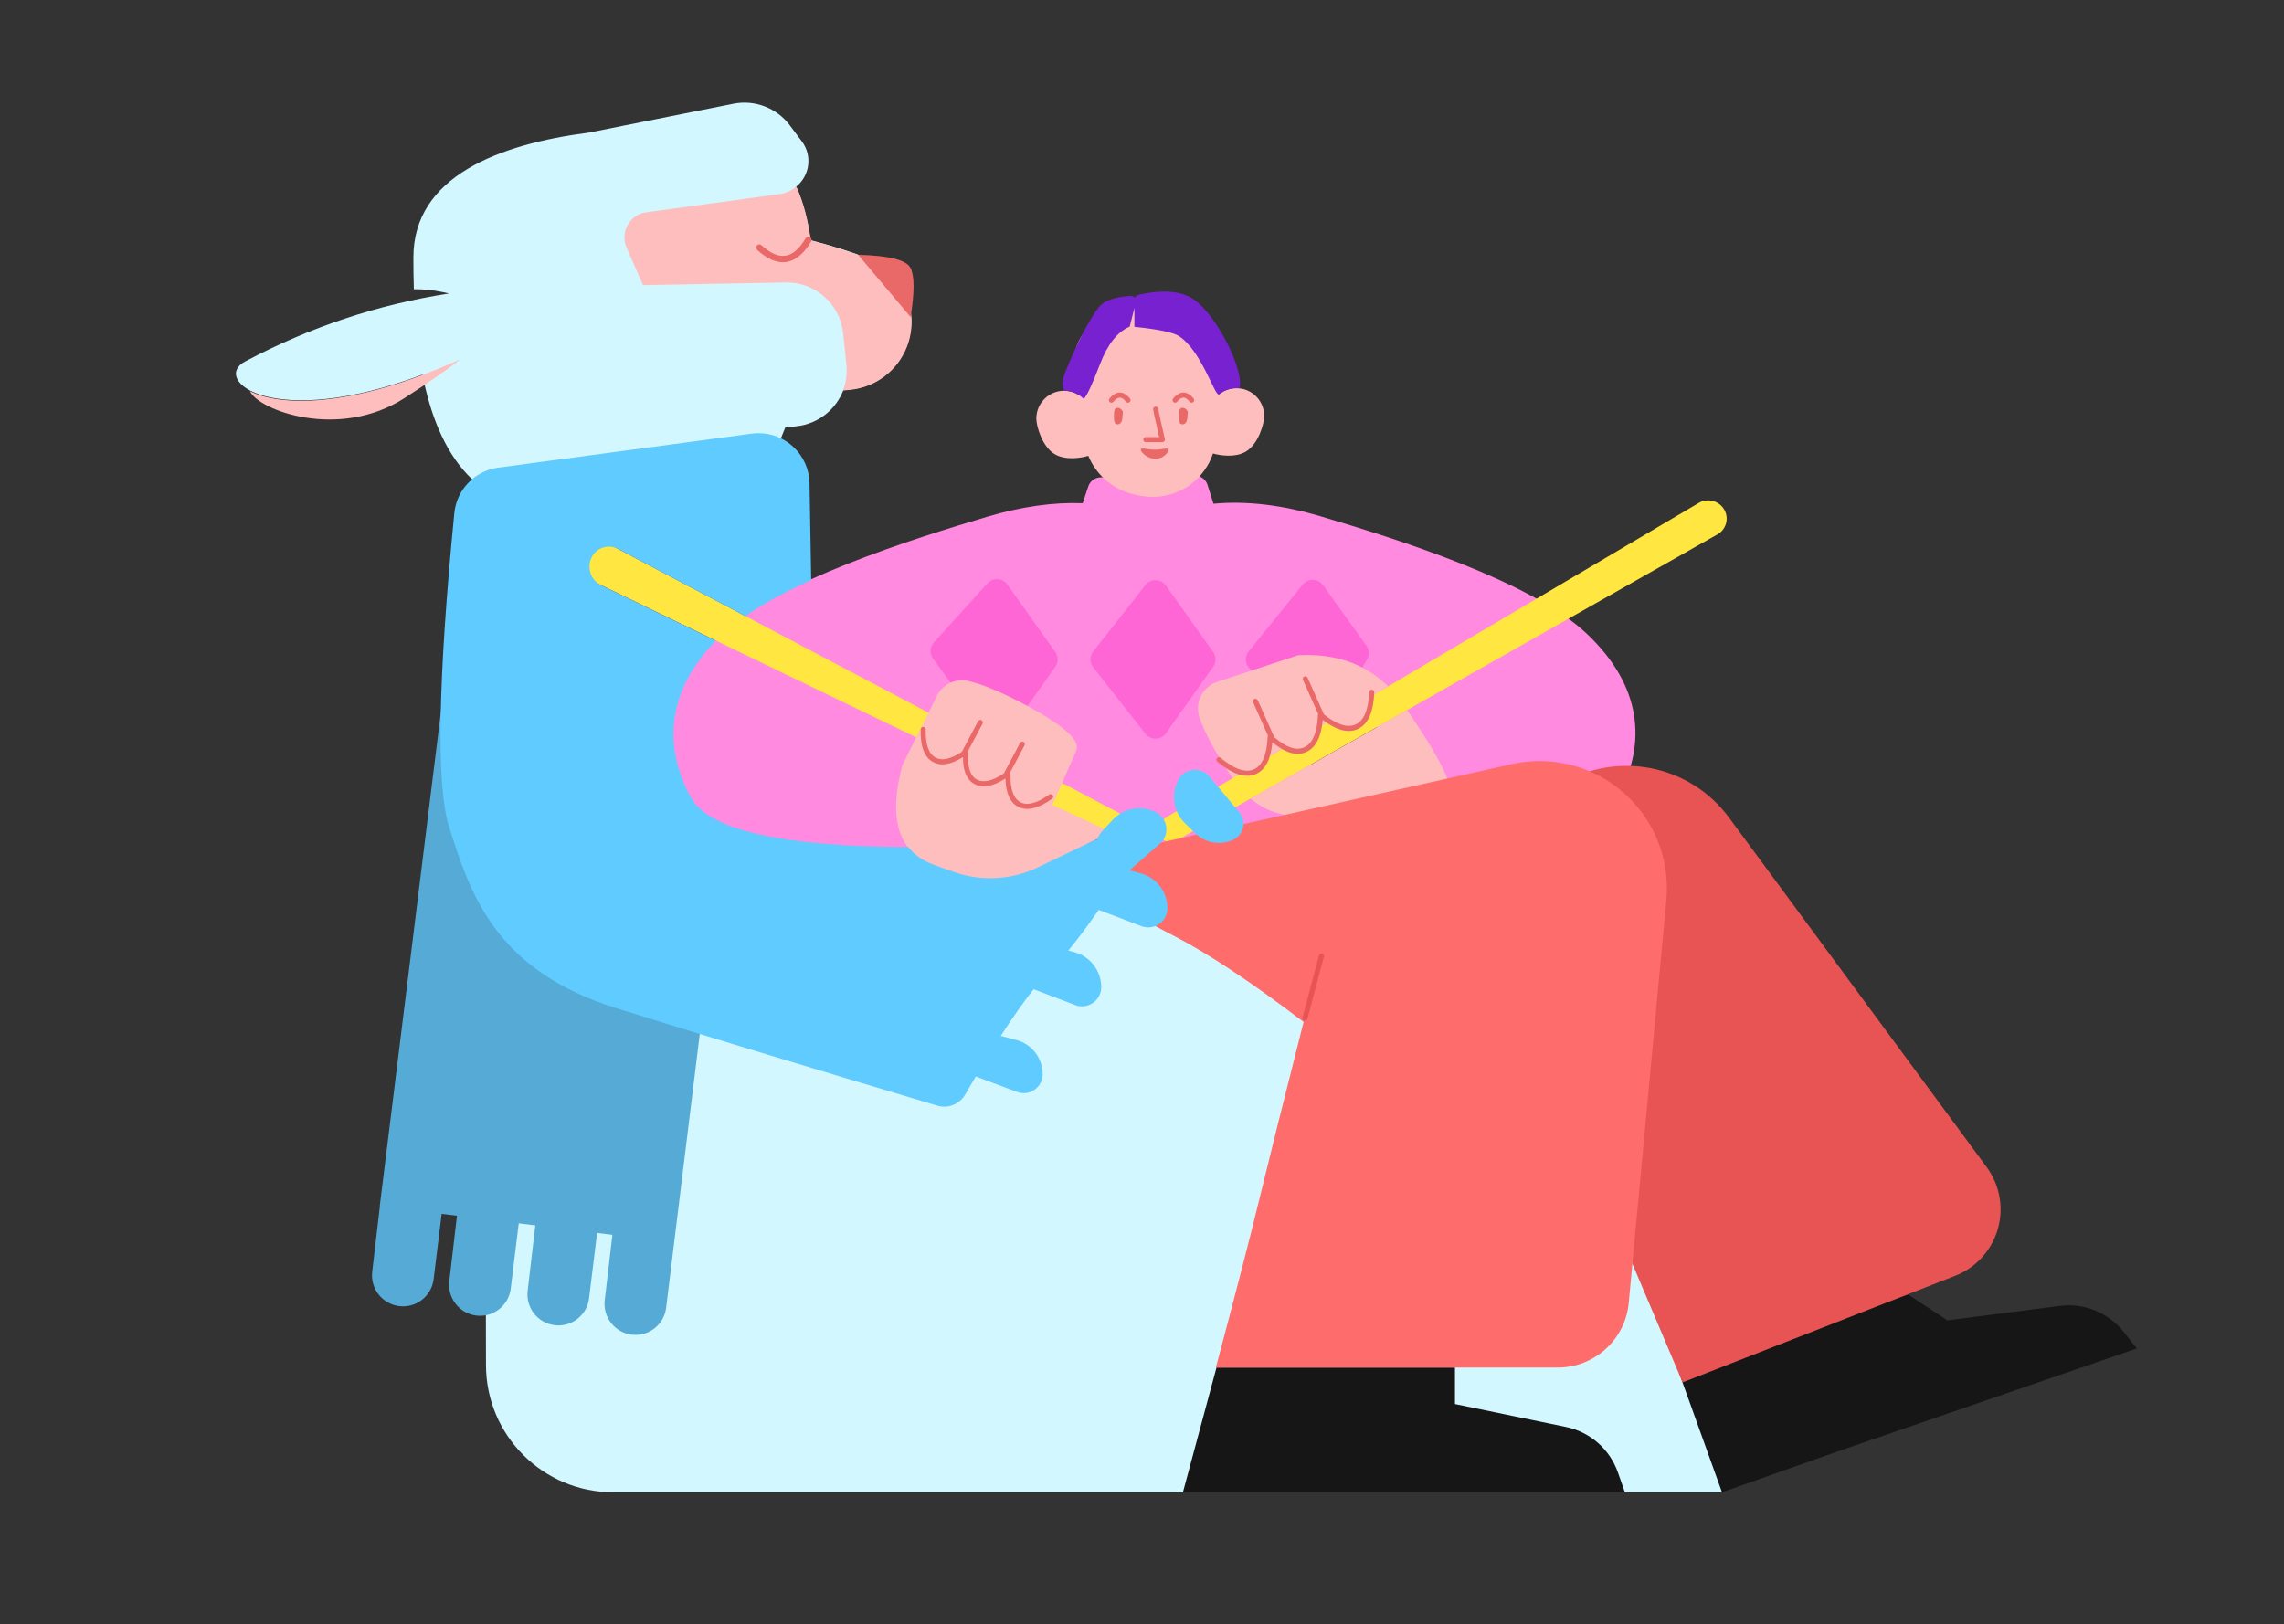 <?xml version="1.0" encoding="UTF-8"?>
<svg width="1794px" height="1276px" viewBox="0 0 1794 1276" version="1.1" xmlns="http://www.w3.org/2000/svg" xmlns:xlink="http://www.w3.org/1999/xlink">
    <rect x="0" y="0" width="1794" height="1276" fill="#333333" stroke="none"/>
    <!-- Generator: Sketch 56.1 (81669) - https://sketch.com -->
    <title>Natutal Cloth</title>
    <desc>Created with Sketch.</desc>
    <g id="Natutal-Cloth" stroke="none" stroke-width="1" fill="none" fill-rule="evenodd">
        <path d="M352.776,230.572 C350.851,230.144 348.927,229.736 347.005,229.346 C339.679,227.859 332.362,227.149 325.054,227.217 C324.785,218.464 324.704,210.064 324.704,202.222 C324.704,138.625 391.988,113.288 462.255,104.226 L576.017,81.493 C592.813,78.136 610.045,84.718 620.327,98.417 L629.824,111.07 C638.211,122.243 636.152,138.011 625.316,146.675 C630.848,158.721 634.389,172.819 636.573,188.654 C653.83,193.164 668.859,197.919 681.661,202.917 C709.195,213.669 722.8,244.706 712.049,272.24 C704.657,291.17 687.182,304.281 666.94,306.083 C665.39,306.221 663.897,306.354 662.46,306.482 C656.713,321.535 642.967,332.921 625.873,334.857 L616.802,335.884 C609.776,353.755 601.134,373.463 590.876,395.008 C544.905,400.573 508.527,403.355 481.744,403.355 C446.881,403.355 393.254,400.454 367.303,373.046 C348.33,353.008 337.735,324.423 331.857,294.319 C213.367,338.692 165.882,298.165 192.503,284.01 C243.193,257.058 296.617,239.246 352.776,230.572 Z M1352.562,1172.395 L481.72,1172.395 C426.574,1172.395 381.837,1127.752 381.72,1072.606 L380.863,668.011 C518.588,655.189 712.256,655.189 961.868,668.011 C1211.479,680.832 1341.71,848.96 1352.562,1172.395 Z" id="Combined-Shape" fill="#D2F7FF"></path>
        <path d="M625.482,146.655 C631.088,158.762 634.668,172.957 636.869,188.916 C654.126,193.426 669.155,198.181 681.957,203.179 C709.491,213.931 723.096,244.967 712.345,272.502 C704.953,291.432 687.478,304.543 667.236,306.345 C665.474,306.502 663.785,306.652 662.17,306.796 C664.565,300.496 665.56,293.555 664.814,286.397 L662.25,261.804 C659.854,238.821 640.266,221.496 617.163,221.926 L505.066,224.009 L492.156,194.544 C491.581,193.231 491.148,191.86 490.866,190.454 C488.735,179.837 495.437,169.497 505.906,167.046 L612.39,152.462 C616.737,151.867 620.859,150.172 624.368,147.539 C624.75,147.253 625.121,146.958 625.482,146.655 Z M360.74,282.626 C360.331,283.12 359.862,283.578 359.335,283.989 C349.438,291.708 335.499,301.335 317.52,312.872 C266.243,345.776 203.004,322.438 196.315,307.275 C218.606,318.811 273.727,321.817 360.74,282.626 Z" id="Combined-Shape" fill="#FFBEBE"></path>
        <path d="M674.053,200.176 C698.373,200.776 712.1,204.251 715.234,210.6 C718.368,216.949 718.368,229.781 715.234,249.098 L674.053,200.176 Z M632.814,187.148 C633.516,185.959 635.048,185.563 636.238,186.264 C637.427,186.966 637.823,188.498 637.122,189.688 C625.786,208.915 611.09,211.242 594.764,196.367 C593.744,195.437 593.67,193.856 594.6,192.835 C595.53,191.815 597.111,191.741 598.132,192.671 C612.098,205.397 623.081,203.657 632.814,187.148 Z" id="Combined-Shape" fill="#E96868"></path>
        <path d="M503.265,963.223 L491.147,963.223 L491.147,1014.986 C491.147,1028.372 480.296,1039.223 466.91,1039.223 C453.504,1039.223 442.616,1028.393 442.544,1014.987 L442.265,963.223 L429.147,963.223 L429.147,1014.986 C429.147,1028.372 418.296,1039.223 404.91,1039.223 C391.504,1039.223 380.616,1028.393 380.544,1014.987 L380.265,963.223 L368.147,963.223 L368.147,1014.986 C368.147,1028.372 357.296,1039.223 343.91,1039.223 C330.504,1039.223 319.616,1028.393 319.544,1014.987 L319.265,963.223 L319.147,963.223 L319.163,944.262 L319.147,941.223 L319.166,941.225 L319.52,530.395 L552.147,627.223 L552.147,954.65 L552.147,1014.986 C552.147,1028.372 541.296,1039.223 527.91,1039.223 C514.504,1039.223 503.616,1028.393 503.544,1014.987 L503.265,963.223 Z" id="Combined-Shape" fill="#55ABD5" transform="translate(435.647, 784.809) rotate(7) translate(-435.647, -784.809) "></path>
        <path d="M850.403,395.35 L854.799,382.181 C856.207,377.965 860.115,375.093 864.558,375.007 L938.25,373.596 C942.905,373.507 947.063,376.494 948.464,380.934 L953.146,395.768 C978.986,393.352 1007.218,396.697 1037.842,405.805 C1096.528,423.258 1202.303,456.371 1246.21,497.752 C1290.116,539.134 1293.304,584.41 1271.064,625.617 C1256.237,653.089 1196.387,665.866 1091.512,663.95 L1091.512,574.081 L1028.414,557.224 L1031.151,670.662 L766.151,653.232 L768.905,569.536 L736.33,580.412 L732.582,667.143 C619.923,667.527 556.18,653.983 541.353,626.511 C519.113,585.304 523.065,539.346 566.971,497.964 C610.878,456.582 716.653,423.47 775.339,406.017 C802.2,398.028 827.222,394.472 850.403,395.35 Z" id="Combined-Shape" fill="#FF8ADF"></path>
        <path d="M775.643,458.285 C776.129,457.749 776.672,457.267 777.262,456.848 C781.765,453.65 788.008,454.708 791.206,459.211 L828.888,512.274 C831.351,515.741 831.351,520.387 828.888,523.854 L792.015,575.778 C791.397,576.648 790.643,577.414 789.783,578.046 C785.332,581.316 779.074,580.36 775.803,575.909 L732.837,517.436 C730.022,513.605 730.294,508.322 733.486,504.799 L775.643,458.285 Z M899.732,459.59 C900.325,458.835 901.024,458.169 901.806,457.614 C906.309,454.416 912.552,455.474 915.75,459.977 L952.888,512.274 C955.351,515.741 955.351,520.387 952.888,523.854 L915.75,576.152 C915.194,576.934 914.528,577.633 913.773,578.226 C909.43,581.637 903.144,580.882 899.732,576.539 L858.653,524.241 C855.805,520.616 855.805,515.513 858.653,511.887 L899.732,459.59 Z M1023.279,459.265 C1023.842,458.569 1024.497,457.951 1025.226,457.429 C1029.714,454.211 1035.962,455.241 1039.179,459.729 L1073.274,507.287 C1075.618,510.556 1075.775,514.911 1073.672,518.341 L1038.93,575 C1038.336,575.97 1037.58,576.831 1036.696,577.547 C1032.403,581.021 1026.106,580.357 1022.632,576.064 L980.789,524.355 C977.821,520.686 977.821,515.442 980.789,511.774 L1023.279,459.265 Z" id="Combined-Shape" fill="#FF66D5"></path>
        <path d="M462.011,437.018 C465.773,429.293 475.084,426.079 482.809,429.84 C482.961,429.914 483.112,429.99 483.261,430.069 L904.023,652.136 C907.011,653.712 908.155,657.412 906.578,660.4 C906.404,660.729 906.2,661.042 905.969,661.335 C903.308,664.705 898.663,665.775 894.796,663.907 L469.448,458.459 C461.48,454.61 458.141,445.031 461.99,437.063 C461.997,437.048 462.004,437.033 462.011,437.018 Z M1354.223,400.219 C1354.285,400.323 1354.346,400.428 1354.406,400.533 C1358.254,407.331 1355.863,415.962 1349.065,419.81 L923.649,660.628 C923.257,660.85 922.848,661.04 922.426,661.197 C918.033,662.83 913.147,660.593 911.514,656.2 C909.506,650.798 911.656,644.733 916.618,641.802 L1334.253,395.157 C1341.17,391.072 1350.087,393.332 1354.223,400.219 Z" id="Combined-Shape" fill="#FFE640"></path>
        <path d="M1075.732,547.913 C1076.406,555.385 1072.797,563.098 1064.903,571.052 C1059.666,576.329 1052.422,575.026 1043.17,567.143 L1036.842,570.88 C1035.973,575.743 1033.609,580.708 1029.75,585.775 C1028.14,587.89 1024.907,588.371 1022.916,590.761 C1021.573,592.374 1016.873,591.264 1008.816,587.432 L994.639,595.804 C991.979,600.403 988.565,603.855 984.396,606.161 C982.743,607.074 980.3,607.082 977.065,606.183 L968.249,611.39 C955.293,592.526 946.598,576.632 942.165,563.708 C942.134,563.617 942.103,563.526 942.073,563.435 C938.282,551.891 944.566,539.46 956.11,535.668 L1019.702,514.782 C1048.649,513.245 1072.196,521.412 1090.345,539.283 L1075.732,547.913 Z M1105.274,557.889 C1122.852,583.579 1133.437,601.815 1137.027,612.597 L1071.436,626.929 C1033.909,645.69 1004.222,645.867 982.374,627.46 L1105.274,557.889 Z M708.786,601.093 L735.93,546.646 C740.468,537.545 750.652,532.74 760.561,535.024 C771.813,537.618 786.485,543.725 804.578,553.345 C834.924,569.48 848.575,581.505 845.53,589.419 C845.482,589.558 845.423,589.693 845.358,589.825 L827.52,630.395 C835.108,626.436 843.93,626.429 853.986,630.373 C864.042,634.317 870.762,642.004 874.147,653.434 L814.913,681.856 C794.626,691.591 771.331,692.987 750.027,685.744 C744.74,683.946 738.989,681.883 732.774,679.555 C705.523,669.344 697.527,643.19 708.786,601.093 Z M957.428,309.917 C961.183,306.844 965.98,305 971.207,305 C983.243,305 993,314.776 993,326.836 C993,332.74 988.457,349.174 978.251,354.984 C970.073,359.639 958.517,357.932 952.772,356.283 C946.316,375.717 928.223,389.849 906.697,390.379 C900.387,390.534 893.775,389.539 886.861,387.393 C872.13,382.823 860.514,371.94 854.816,358.108 C849.306,359.803 837.217,361.804 828.749,356.984 C818.543,351.174 814,334.74 814,328.836 C814,316.776 823.757,307 835.793,307 C839.896,307 843.733,308.136 847.01,310.111 C845.901,301.607 844.899,294.279 844.004,288.127 C841.428,270.423 853.509,252.761 880.249,235.141 C881.039,235.159 881.623,235.159 882,235.141 C923,233.194 933.483,234.801 942.311,242.322 C954.988,253.124 958.614,285.875 957.428,309.917 Z" id="Combined-Shape" fill="#FFBEBE"></path>
        <path d="M1319.042,1079.109 L1498.825,1017.1 L1529.601,1037.339 L1617.907,1025.982 C1637.041,1023.522 1656.064,1031.265 1668.041,1046.388 L1678.367,1059.428 L1443.221,1140.396 L1352.562,1172.395 L1319.042,1079.109 Z M955.519,1074.395 L1142.811,1074.395 L1142.811,1103.075 L1230.004,1121.087 C1248.896,1124.989 1264.362,1138.504 1270.762,1156.703 L1276.281,1172.395 L1027.585,1172.395 L979.702,1172.395 L929.147,1172.395 L955.519,1074.395 Z" id="Combined-Shape" fill="#161616"></path>
        <path d="M907.161,360.395 C901.167,360.395 896,355.237 896,353.269 C896,351.301 901.167,353.269 907.161,353.269 C913.155,353.269 918,351.301 918,353.269 C918,355.063 913.976,360.11 908.72,360.358 C908.211,360.382 907.69,360.395 907.161,360.395 Z M877.806,333.395 C875.075,333.395 875,330.484 875,326.895 C875,323.305 875.075,320.395 877.806,320.395 C879.393,320.395 880.805,321.378 881.71,322.906 C882.362,324.007 881.71,325.391 881.71,326.895 C881.71,330.484 880.537,333.395 877.806,333.395 Z M928.806,333.395 C926.075,333.395 926,330.484 926,326.895 C926,323.305 926.075,320.395 928.806,320.395 C930.393,320.395 931.805,321.378 932.71,322.906 C933.362,324.007 932.71,325.391 932.71,326.895 C932.71,330.484 931.537,333.395 928.806,333.395 Z M874.543,315.667 C873.84,316.519 872.579,316.64 871.727,315.937 C870.875,315.234 870.754,313.974 871.457,313.122 C876.66,306.815 882.497,306.815 887.562,313.145 C888.252,314.008 888.112,315.266 887.249,315.956 C886.387,316.646 885.128,316.506 884.438,315.644 C880.969,311.308 878.139,311.308 874.543,315.667 Z M924.543,315.667 C923.84,316.519 922.579,316.64 921.727,315.937 C920.875,315.234 920.754,313.974 921.457,313.122 C926.66,306.815 932.497,306.815 937.562,313.145 C938.252,314.008 938.112,315.266 937.249,315.956 C936.387,316.646 935.128,316.506 934.438,315.644 C930.969,311.308 928.139,311.308 924.543,315.667 Z M900,343.395 L910.492,343.395 C907.208,328.999 905.754,322.302 905.754,321.395 C905.754,320.29 906.65,319.395 907.754,319.395 C908.859,319.395 909.754,320.29 909.754,321.395 C909.754,321.515 910.232,323.892 911.02,327.496 C911.892,331.489 913.202,337.307 914.95,344.949 C915.236,346.201 914.285,347.395 913,347.395 L900,347.395 C898.895,347.395 898,346.499 898,345.395 C898,344.29 898.895,343.395 900,343.395 Z M755.465,590.679 L768.22,566.69 C768.738,565.715 769.949,565.345 770.925,565.863 C771.9,566.382 772.27,567.593 771.752,568.568 L760.409,589.901 C760.738,590.466 760.761,591.138 760.512,591.707 C759.818,602.906 762.203,609.721 767.393,612.48 C772.443,615.166 779.451,613.663 788.489,607.633 L801.22,583.69 C801.738,582.715 802.949,582.345 803.925,582.863 C804.9,583.382 805.27,584.593 804.752,585.568 L793.379,606.957 C793.599,607.286 793.723,607.683 793.714,608.109 C793.454,620.125 796.132,627.403 801.46,630.236 C806.788,633.069 814.31,631.215 824.11,624.273 C825.012,623.635 826.26,623.848 826.899,624.749 C827.537,625.651 827.324,626.899 826.423,627.537 C815.521,635.259 806.546,637.47 799.582,633.768 C793.262,630.407 790.048,622.947 789.724,611.605 C780.006,617.843 771.915,619.415 765.515,616.012 C759.279,612.696 756.309,605.553 756.399,594.829 C747.034,600.665 739.213,602.074 732.995,598.768 C726.032,595.065 722.839,586.386 723.128,573.022 C723.152,571.918 724.067,571.042 725.171,571.066 C726.275,571.09 727.151,572.004 727.127,573.109 C726.867,585.125 729.545,592.403 734.873,595.236 C739.822,597.867 746.663,596.456 755.465,590.679 Z M995.956,577.978 L984.292,551.782 C983.843,550.773 984.297,549.59 985.306,549.141 C986.315,548.692 987.497,549.146 987.947,550.155 L1000.847,579.129 C1010.345,587.362 1018.147,589.908 1024.326,587.157 C1030.881,584.238 1034.601,575.835 1035.212,561.631 C1035.222,561.382 1035.278,561.146 1035.371,560.93 L1023.448,534.15 C1022.998,533.141 1023.452,531.959 1024.461,531.51 C1025.47,531.061 1026.653,531.514 1027.102,532.524 L1039.902,561.274 C1050.209,569.453 1058.459,571.972 1064.694,569.196 C1071.201,566.299 1074.882,557.915 1075.458,543.729 C1075.503,542.625 1076.434,541.767 1077.537,541.812 C1078.641,541.857 1079.5,542.788 1079.455,543.891 C1078.824,559.433 1074.539,569.191 1066.321,572.85 C1058.792,576.202 1049.661,573.679 1038.962,565.604 C1037.784,578.96 1033.518,587.443 1025.953,590.811 C1018.359,594.192 1009.487,591.522 999.406,583.151 C998.231,596.344 994.009,604.724 986.531,608.054 C978.313,611.712 968.186,608.372 956.196,598.451 C955.345,597.747 955.226,596.486 955.93,595.635 C956.634,594.784 957.895,594.665 958.746,595.369 C969.692,604.426 978.396,607.297 984.904,604.399 C991.411,601.502 995.092,593.118 995.668,578.933 C995.683,578.583 995.786,578.257 995.956,577.978 Z" id="Combined-Shape" fill="#E96868"></path>
        <path d="M973.397,305.109 C972.677,305.037 971.946,305 971.207,305 C965.994,305 961.208,306.834 957.458,309.893 C957.457,309.893 957.456,309.894 957.455,309.895 C954.242,311.762 943.771,275.514 926,264.047 C921.508,261.148 909.859,258.718 891.053,256.758 L891.053,241.879 L887.364,256.603 C877.788,260.657 870.052,270.373 864.155,285.753 C857.799,302.334 853.484,311.55 851.21,313.402 C847.319,309.5 841.961,307.066 836.036,307.001 C833.977,303.442 834.299,298.349 837,291.723 C840.662,282.739 851.105,257.367 862.813,241.697 C866.822,236.332 875.231,233.268 888.04,232.506 C889.373,232.427 890.593,233.01 891.378,233.971 C891.871,232.824 892.889,231.939 894.168,231.649 C914.648,227.004 929.849,228.713 939.771,236.777 C955.401,249.479 972.178,281.613 973.887,298.654 C974.16,301.375 973.948,303.483 973.397,305.109 Z" id="Combined-Shape" fill="#7821D1"></path>
        <path d="M1058.369,655.355 L1052.771,709.042 C1048.865,746.494 1066.329,782.966 1097.956,803.404 L1223.93,884.81 L1234.027,1081.201 L1463.899,1075.726 C1494.819,1074.989 1519.287,1049.327 1518.55,1018.408 C1518.433,1013.507 1517.673,1008.643 1516.29,1003.94 L1420.045,676.726 C1405.461,627.144 1355.497,596.843 1304.787,606.829 L1058.369,655.355 Z" id="Path-38-Copy-2" fill="#E85353" transform="translate(1291.649, 835.201) rotate(-20) translate(-1291.649, -835.201) "></path>
        <path d="M885.754,667.786 L858.966,698.76 C873.59,708.938 894.517,721.048 921.747,735.09 C948.978,749.132 983.038,771.736 1023.93,802.902 C1008.55,863.565 997.068,909.547 989.483,940.849 C981.899,972.15 970.41,1016.666 955.017,1074.395 L1223.56,1074.395 C1252.471,1074.395 1276.63,1052.386 1279.318,1023.601 L1308.858,707.228 C1313.993,652.239 1273.577,603.499 1218.588,598.364 C1208.178,597.392 1197.68,598.059 1187.476,600.34 L885.754,667.786 Z" id="Path-38-Copy" fill="#FF6C6C"></path>
        <path d="M819.494,646.848 L877.834,695.696 C880.429,697.869 880.771,701.734 878.598,704.329 C878.361,704.613 878.099,704.874 877.815,705.11 C874.498,707.864 869.726,707.987 866.272,705.407 L805.954,660.041 M486.701,396.194 C486.79,396.075 486.88,395.957 486.972,395.839 L486.972,395.839 M515.504,392.338 C515.684,392.479 515.862,392.623 516.038,392.77" id="Shape" fill="#FFE640" transform="translate(683.365, 549.8) rotate(-12) translate(-683.365, -549.8) "></path>
        <path d="M863.027,714.857 C854.241,727.515 846.269,738.165 839.11,746.81 L843.911,748.094 C856.347,751.42 864.992,762.692 864.979,775.565 C864.971,783.883 858.222,790.62 849.904,790.612 C848.077,790.61 846.265,790.276 844.558,789.626 L811.868,777.177 C804.219,786.799 795.618,799.025 786.064,813.856 C786.308,813.913 786.552,813.974 786.796,814.038 L798.257,817.05 C810.477,820.261 818.992,831.313 818.979,843.948 C818.971,852.171 812.298,858.831 804.075,858.823 C802.298,858.822 800.536,858.502 798.872,857.879 L766.426,845.74 C763.718,850.308 760.951,855.039 758.123,859.935 C753.723,867.552 744.669,871.154 736.24,868.639 C629.226,836.721 545.195,811.205 484.146,792.09 C388.491,762.141 369.3,701.807 352.771,649.668 C342.544,617.405 343.902,535.228 356.847,403.139 C358.657,384.664 372.941,369.862 391.339,367.395 L590.537,340.681 C592.072,340.475 593.617,340.358 595.166,340.332 C617.254,339.952 635.468,357.55 635.848,379.638 L637.156,455.676 C617.895,464.443 600.019,473.939 585.374,484.037 L485.374,431.246 C485.133,431.119 484.888,430.998 484.641,430.884 C477.027,427.375 468.011,430.703 464.502,438.316 C460.779,446.394 464.212,455.965 472.22,459.834 L562.292,503.354 C523.245,543.367 521.161,586.676 542.511,626.235 C556.423,652.011 613.399,665.092 713.441,665.477 C718.164,671.509 724.659,676.073 732.926,679.171 C739.14,681.5 744.892,683.563 750.179,685.36 C771.483,692.603 794.778,691.207 815.065,681.473 L860.23,659.801 L861.349,659.874 C862.558,657.132 864.231,654.563 866.349,652.289 L874.083,643.986 C882.845,634.58 896.837,632.24 908.182,638.285 C915.514,642.191 918.291,651.302 914.385,658.634 C913.527,660.244 912.383,661.684 911.01,662.885 L887.147,683.75 L895.911,686.094 C908.347,689.42 916.992,700.692 916.979,713.565 C916.971,721.883 910.222,728.62 901.904,728.612 C900.077,728.61 898.265,728.276 896.558,727.626 L863.027,714.857 Z M925.61,612.467 C929.549,605.286 938.564,602.658 945.745,606.598 C947.371,607.49 948.816,608.679 950.003,610.103 L973.44,638.214 C978.369,644.126 977.572,652.914 971.66,657.843 C970.702,658.642 969.641,659.309 968.505,659.825 C958.473,664.388 946.669,662.322 938.784,654.622 L930.711,646.738 C921.511,637.754 919.425,623.741 925.61,612.467 Z" id="Combined-Shape" fill="#60CBFF"></path>
        <path d="M1026.933,800.458 L1039.903,751.512 C1040.186,750.445 1039.549,749.35 1038.482,749.067 C1037.414,748.784 1036.319,749.42 1036.036,750.488 L1023.067,799.434 C1022.784,800.501 1023.42,801.596 1024.488,801.879 C1025.555,802.162 1026.65,801.526 1026.933,800.458 Z" id="Path-41" fill="#E85353"></path>
    </g>
</svg>